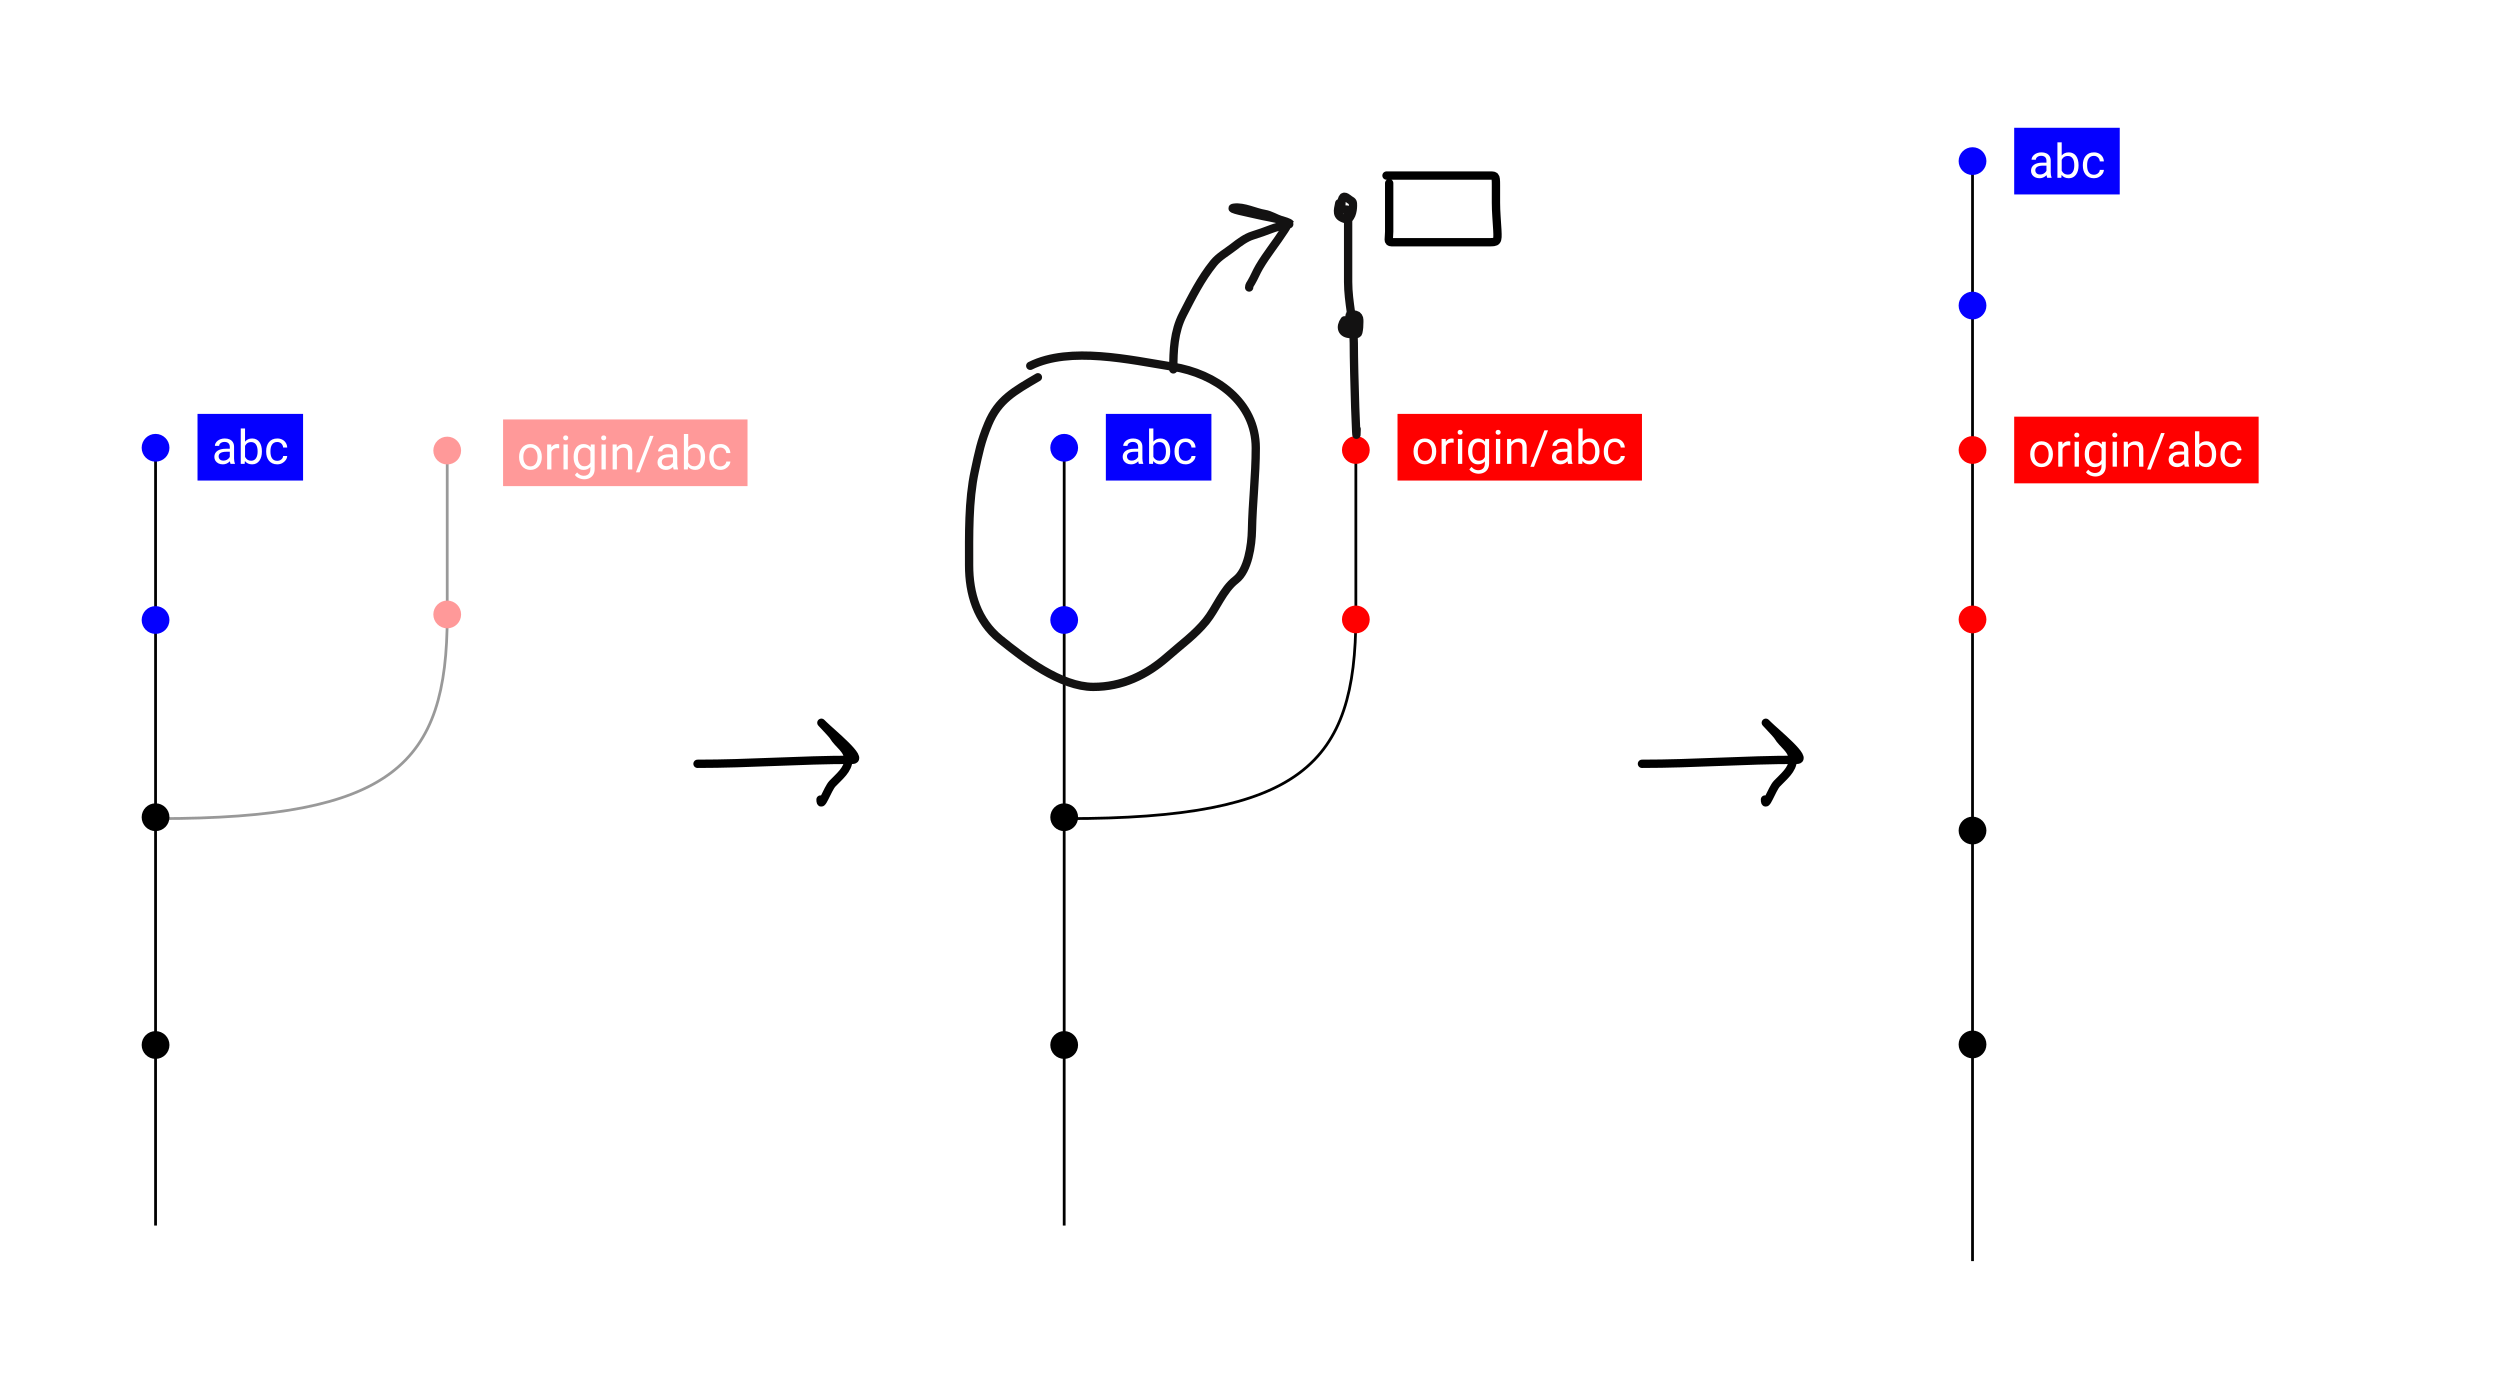 <svg width="900" height="500" viewBox="0 0 900 500" fill="none" xmlns="http://www.w3.org/2000/svg">
<rect width="900" height="500" fill="white"/>
<path d="M384.107 294.7C468.607 294.7 488.107 275.2 488.107 221.7V160.2" stroke="black"/>
<path d="M56 159.2V441.2" stroke="black"/>
<path d="M383.107 159.2V441.2" stroke="black"/>
<path d="M710.107 56V454" stroke="black"/>
<circle cx="56" cy="161.2" r="5" fill="#0500FF"/>
<circle cx="383.107" cy="161.2" r="5" fill="#0500FF"/>
<circle cx="710.107" cy="162" r="5" fill="#FF0000"/>
<circle cx="710.107" cy="110" r="5" fill="#0500FF"/>
<circle cx="710.107" cy="58" r="5" fill="#0500FF"/>
<circle cx="56" cy="223.2" r="5" fill="#0500FF"/>
<circle cx="383.107" cy="223.2" r="5" fill="#0500FF"/>
<circle cx="710.107" cy="223" r="5" fill="#FF0000"/>
<circle cx="488.107" cy="223" r="5" fill="#FF0000"/>
<circle cx="488.107" cy="162" r="5" fill="#FF0000"/>
<circle cx="56" cy="294.2" r="5" fill="black"/>
<circle cx="383.107" cy="294.2" r="5" fill="black"/>
<circle cx="710.107" cy="299" r="5" fill="black"/>
<circle cx="56" cy="376.2" r="5" fill="black"/>
<circle cx="383.107" cy="376.2" r="5" fill="black"/>
<circle cx="710.107" cy="376" r="5" fill="black"/>
<path d="M500.104 65.949C500.104 69.783 500.104 73.617 500.104 77.451C500.104 79.431 500.104 81.411 500.104 83.392C500.104 85.883 499.41 87.2 500.952 87.2C512.604 87.2 524.257 87.2 535.909 87.2C539.059 87.2 539.272 87.182 539.039 82.782C538.863 79.47 538.542 76.303 538.542 72.957C538.542 70.849 538.542 68.742 538.542 66.635C538.542 62.888 538.365 63.207 535.616 63.207C518.689 63.207 487.01 63.207 503.938 63.207" stroke="black" stroke-width="3" stroke-linecap="round"/>
<path d="M251.107 274.969C269.782 274.969 288.236 273.54 306.826 273.54C311.413 273.54 299.109 263.601 296.508 261C293.571 258.063 299.487 264.096 300 264.968C301.831 268.08 305.397 269.72 305.397 273.54C305.397 277.067 302.061 279.594 299.683 282.112C297.862 284.04 295.396 291.671 295.396 287.827" stroke="black" stroke-width="3" stroke-linecap="round"/>
<path d="M591.107 274.969C609.782 274.969 628.236 273.54 646.826 273.54C651.413 273.54 639.109 263.601 636.508 261C633.571 258.063 639.487 264.096 640 264.968C641.831 268.08 645.397 269.72 645.397 273.54C645.397 277.067 642.061 279.594 639.683 282.112C637.862 284.04 635.396 291.671 635.396 287.827" stroke="black" stroke-width="3" stroke-linecap="round"/>
<path d="M485.325 75.902C485.325 84.424 485.325 92.946 485.325 101.468C485.325 108.949 487.366 116.033 487.366 123.519C487.366 133.842 488.386 164.793 488.386 154.47" stroke="#131212" stroke-width="3" stroke-linecap="round"/>
<path d="M482.127 73.157C481.597 75.873 480.863 77.869 484.238 78.834C486.424 79.458 487.065 75.802 487.065 74.106C487.065 72.736 487.089 72.617 485.926 71.933C485.42 71.635 483.967 70.095 483.351 71.258C482.865 72.175 482.887 73.274 482.887 74.296C482.887 75.719 483.537 75.436 484.786 75.436" stroke="#131212" stroke-width="3" stroke-linecap="round"/>
<path d="M484.026 115.321C482.27 117.736 482.98 120.259 486.306 120.259C487.169 120.259 488.774 120.643 488.986 119.689C489.272 118.403 489.344 117.25 489.344 115.891C489.344 114.82 489.374 114.205 488.5 113.506C488.261 113.315 486.046 112.907 485.947 113.253C485.609 114.436 485.878 115.275 485.25 116.461C484.74 117.425 485.311 118.829 485.926 117.6" stroke="#131212" stroke-width="3" stroke-linecap="round"/>
<path d="M373.645 135.82C365.128 140.813 359.426 143.873 355.756 152.639C353.084 159.023 352.364 162.983 350.94 169.534C348.619 180.211 348.876 192.604 348.876 203.553C348.876 213.642 351.776 223.43 359.961 230.081C368.52 237.035 381.874 247.282 393.598 247.282C403.859 247.282 412.669 243.132 420.355 236.35C425.055 232.202 430.225 228.49 434.192 223.583C437.884 219.016 440.245 212.329 444.895 208.752C449.368 205.311 450.604 196.215 450.705 190.863C450.892 180.962 452.081 171.232 452.081 161.278C452.081 144.707 437.58 134.453 422.113 131.998C407.034 129.605 385.237 124.52 370.893 131.692" stroke="#131212" stroke-width="3" stroke-linecap="round"/>
<path d="M422.392 132.984C422.392 126.144 422.658 119.4 425.85 113.186C429.146 106.767 432.346 100.38 436.871 94.763C438.81 92.356 441.649 90.818 444.051 88.938C446.04 87.382 448.512 85.519 450.967 84.772C453.291 84.065 455.5 83.248 457.782 82.386C459.103 81.887 460.682 81.475 462.069 81.213C462.162 81.195 464.517 80.689 464.456 80.566C464.219 80.091 461.915 79.429 461.463 79.292C458.498 78.395 455.443 78.026 452.443 77.29C449.681 76.611 441.471 75.115 444.293 74.762C447.8 74.323 451.802 76.444 455.234 77.007C457.32 77.349 459.288 78.657 461.321 79.292C464.016 80.134 464.152 80.082 462.393 82.831C459.515 87.327 456.025 91.554 453.333 96.138C452.291 97.913 451.542 99.826 450.502 101.598C450.111 102.264 449.693 102.715 449.693 103.499" stroke="#131212" stroke-width="3" stroke-linecap="round"/>
<rect width="38" height="24" transform="translate(725.107 46)" fill="#0500FF"/>
<path d="M736.728 62.464V57.841C736.728 57.487 736.656 57.179 736.512 56.919C736.373 56.654 736.163 56.449 735.881 56.305C735.599 56.161 735.25 56.089 734.835 56.089C734.448 56.089 734.107 56.156 733.814 56.289C733.526 56.421 733.299 56.596 733.133 56.812C732.973 57.027 732.893 57.26 732.893 57.509H731.357C731.357 57.188 731.44 56.87 731.606 56.554C731.772 56.239 732.01 55.954 732.32 55.699C732.635 55.439 733.012 55.234 733.449 55.085C733.891 54.93 734.384 54.852 734.926 54.852C735.579 54.852 736.155 54.963 736.653 55.185C737.156 55.406 737.549 55.741 737.832 56.189C738.119 56.632 738.263 57.188 738.263 57.857V62.041C738.263 62.34 738.288 62.658 738.338 62.996C738.393 63.333 738.473 63.624 738.579 63.867V64H736.977C736.899 63.823 736.838 63.588 736.794 63.294C736.75 62.996 736.728 62.719 736.728 62.464ZM736.993 58.555L737.01 59.634H735.458C735.02 59.634 734.63 59.67 734.287 59.742C733.944 59.808 733.656 59.91 733.424 60.049C733.191 60.187 733.014 60.361 732.893 60.572C732.771 60.776 732.71 61.017 732.71 61.294C732.71 61.576 732.774 61.834 732.901 62.066C733.028 62.298 733.219 62.484 733.474 62.622C733.734 62.755 734.052 62.821 734.428 62.821C734.899 62.821 735.314 62.722 735.673 62.523C736.033 62.323 736.318 62.08 736.528 61.792C736.744 61.504 736.86 61.225 736.877 60.954L737.533 61.692C737.494 61.925 737.389 62.182 737.217 62.464C737.046 62.747 736.816 63.018 736.528 63.278C736.246 63.532 735.909 63.745 735.516 63.917C735.128 64.083 734.691 64.166 734.204 64.166C733.595 64.166 733.061 64.047 732.602 63.809C732.148 63.571 731.794 63.253 731.54 62.855C731.291 62.45 731.166 61.999 731.166 61.502C731.166 61.02 731.26 60.597 731.448 60.231C731.636 59.861 731.908 59.553 732.262 59.31C732.616 59.061 733.042 58.873 733.54 58.746C734.038 58.618 734.594 58.555 735.208 58.555H736.993ZM740.67 51.25H742.214V62.257L742.082 64H740.67V51.25ZM748.282 59.435V59.609C748.282 60.262 748.205 60.868 748.05 61.427C747.895 61.98 747.668 62.462 747.369 62.871C747.07 63.281 746.705 63.599 746.273 63.826C745.842 64.053 745.347 64.166 744.788 64.166C744.218 64.166 743.717 64.069 743.285 63.876C742.859 63.676 742.499 63.391 742.206 63.02C741.913 62.65 741.678 62.202 741.5 61.676C741.329 61.15 741.21 60.558 741.144 59.899V59.136C741.21 58.472 741.329 57.877 741.5 57.351C741.678 56.825 741.913 56.377 742.206 56.006C742.499 55.63 742.859 55.345 743.285 55.151C743.711 54.952 744.207 54.852 744.771 54.852C745.335 54.852 745.836 54.963 746.273 55.185C746.711 55.4 747.076 55.71 747.369 56.114C747.668 56.518 747.895 57.002 748.05 57.567C748.205 58.126 748.282 58.748 748.282 59.435ZM746.738 59.609V59.435C746.738 58.986 746.697 58.566 746.614 58.173C746.531 57.774 746.398 57.426 746.215 57.127C746.033 56.823 745.792 56.585 745.493 56.413C745.194 56.236 744.826 56.148 744.389 56.148C744.002 56.148 743.664 56.214 743.376 56.347C743.094 56.48 742.854 56.659 742.654 56.886C742.455 57.108 742.292 57.362 742.165 57.65C742.043 57.932 741.951 58.225 741.891 58.53V60.53C741.979 60.918 742.123 61.291 742.322 61.651C742.527 62.005 742.798 62.296 743.136 62.523C743.479 62.749 743.902 62.863 744.406 62.863C744.821 62.863 745.175 62.78 745.468 62.614C745.767 62.442 746.008 62.207 746.19 61.908C746.379 61.609 746.517 61.264 746.605 60.871C746.694 60.478 746.738 60.057 746.738 59.609ZM753.819 62.904C754.184 62.904 754.522 62.83 754.832 62.68C755.141 62.531 755.396 62.326 755.595 62.066C755.794 61.8 755.908 61.499 755.936 61.161H757.396C757.369 61.692 757.189 62.188 756.857 62.647C756.53 63.101 756.102 63.469 755.57 63.751C755.039 64.028 754.455 64.166 753.819 64.166C753.144 64.166 752.554 64.047 752.051 63.809C751.553 63.571 751.138 63.245 750.806 62.83C750.479 62.415 750.233 61.939 750.067 61.402C749.906 60.859 749.826 60.287 749.826 59.684V59.335C749.826 58.732 749.906 58.162 750.067 57.625C750.233 57.083 750.479 56.604 750.806 56.189C751.138 55.774 751.553 55.447 752.051 55.209C752.554 54.971 753.144 54.852 753.819 54.852C754.522 54.852 755.136 54.996 755.662 55.284C756.187 55.566 756.6 55.954 756.898 56.446C757.203 56.933 757.369 57.487 757.396 58.106H755.936C755.908 57.736 755.803 57.401 755.62 57.102C755.443 56.803 755.2 56.565 754.89 56.388C754.585 56.206 754.228 56.114 753.819 56.114C753.348 56.114 752.953 56.208 752.632 56.397C752.316 56.579 752.065 56.828 751.876 57.144C751.694 57.453 751.561 57.799 751.478 58.181C751.401 58.557 751.362 58.942 751.362 59.335V59.684C751.362 60.077 751.401 60.464 751.478 60.846C751.556 61.227 751.686 61.573 751.868 61.883C752.056 62.193 752.308 62.442 752.624 62.63C752.944 62.813 753.343 62.904 753.819 62.904Z" fill="white"/>
<rect width="38" height="24" transform="translate(398.107 149)" fill="#0500FF"/>
<path d="M409.728 165.464V160.841C409.728 160.487 409.656 160.18 409.512 159.919C409.373 159.654 409.163 159.449 408.881 159.305C408.599 159.161 408.25 159.089 407.835 159.089C407.448 159.089 407.107 159.156 406.814 159.289C406.526 159.421 406.299 159.596 406.133 159.812C405.973 160.027 405.893 160.26 405.893 160.509H404.357C404.357 160.188 404.44 159.87 404.606 159.554C404.772 159.239 405.01 158.954 405.32 158.699C405.635 158.439 406.012 158.234 406.449 158.085C406.891 157.93 407.384 157.853 407.926 157.853C408.579 157.853 409.155 157.963 409.653 158.185C410.156 158.406 410.549 158.741 410.832 159.189C411.119 159.632 411.263 160.188 411.263 160.857V165.041C411.263 165.34 411.288 165.658 411.338 165.996C411.393 166.333 411.473 166.624 411.579 166.867V167H409.977C409.899 166.823 409.838 166.588 409.794 166.294C409.75 165.996 409.728 165.719 409.728 165.464ZM409.993 161.555L410.01 162.634H408.458C408.02 162.634 407.63 162.67 407.287 162.742C406.944 162.808 406.656 162.91 406.424 163.049C406.191 163.187 406.014 163.361 405.893 163.572C405.771 163.777 405.71 164.017 405.71 164.294C405.71 164.576 405.774 164.833 405.901 165.066C406.028 165.298 406.219 165.484 406.474 165.622C406.734 165.755 407.052 165.821 407.428 165.821C407.899 165.821 408.314 165.722 408.673 165.522C409.033 165.323 409.318 165.08 409.528 164.792C409.744 164.504 409.86 164.225 409.877 163.954L410.533 164.692C410.494 164.925 410.389 165.182 410.217 165.464C410.046 165.747 409.816 166.018 409.528 166.278C409.246 166.532 408.909 166.745 408.516 166.917C408.128 167.083 407.691 167.166 407.204 167.166C406.595 167.166 406.061 167.047 405.602 166.809C405.148 166.571 404.794 166.253 404.54 165.854C404.291 165.451 404.166 165 404.166 164.501C404.166 164.02 404.26 163.597 404.448 163.231C404.636 162.861 404.908 162.554 405.262 162.31C405.616 162.061 406.042 161.873 406.54 161.746C407.038 161.618 407.594 161.555 408.208 161.555H409.993ZM413.67 154.25H415.214V165.257L415.082 167H413.67V154.25ZM421.282 162.435V162.609C421.282 163.262 421.205 163.868 421.05 164.427C420.895 164.98 420.668 165.462 420.369 165.871C420.07 166.281 419.705 166.599 419.273 166.826C418.842 167.053 418.347 167.166 417.788 167.166C417.218 167.166 416.717 167.069 416.285 166.875C415.859 166.676 415.499 166.391 415.206 166.021C414.913 165.65 414.678 165.201 414.5 164.676C414.329 164.15 414.21 163.558 414.144 162.899V162.136C414.21 161.472 414.329 160.877 414.5 160.351C414.678 159.825 414.913 159.377 415.206 159.006C415.499 158.63 415.859 158.345 416.285 158.151C416.711 157.952 417.207 157.853 417.771 157.853C418.335 157.853 418.836 157.963 419.273 158.185C419.711 158.4 420.076 158.71 420.369 159.114C420.668 159.518 420.895 160.002 421.05 160.567C421.205 161.126 421.282 161.748 421.282 162.435ZM419.738 162.609V162.435C419.738 161.986 419.697 161.566 419.614 161.173C419.531 160.774 419.398 160.426 419.215 160.127C419.033 159.823 418.792 159.585 418.493 159.413C418.194 159.236 417.826 159.147 417.389 159.147C417.002 159.147 416.664 159.214 416.376 159.347C416.094 159.479 415.854 159.659 415.654 159.886C415.455 160.108 415.292 160.362 415.165 160.65C415.043 160.932 414.951 161.225 414.891 161.53V163.53C414.979 163.918 415.123 164.291 415.322 164.651C415.527 165.005 415.798 165.296 416.136 165.522C416.479 165.749 416.902 165.863 417.406 165.863C417.821 165.863 418.175 165.78 418.468 165.614C418.767 165.442 419.008 165.207 419.19 164.908C419.379 164.609 419.517 164.264 419.605 163.871C419.694 163.478 419.738 163.057 419.738 162.609ZM426.819 165.904C427.184 165.904 427.522 165.83 427.832 165.68C428.141 165.531 428.396 165.326 428.595 165.066C428.794 164.8 428.908 164.499 428.936 164.161H430.396C430.369 164.692 430.189 165.188 429.857 165.647C429.53 166.101 429.102 166.469 428.57 166.751C428.039 167.028 427.455 167.166 426.819 167.166C426.144 167.166 425.554 167.047 425.051 166.809C424.553 166.571 424.138 166.245 423.806 165.83C423.479 165.415 423.233 164.939 423.067 164.402C422.906 163.86 422.826 163.287 422.826 162.684V162.335C422.826 161.732 422.906 161.162 423.067 160.625C423.233 160.083 423.479 159.604 423.806 159.189C424.138 158.774 424.553 158.447 425.051 158.209C425.554 157.972 426.144 157.853 426.819 157.853C427.522 157.853 428.136 157.996 428.662 158.284C429.187 158.566 429.6 158.954 429.898 159.446C430.203 159.933 430.369 160.487 430.396 161.106H428.936C428.908 160.736 428.803 160.401 428.62 160.102C428.443 159.803 428.2 159.565 427.89 159.388C427.585 159.206 427.228 159.114 426.819 159.114C426.348 159.114 425.953 159.208 425.632 159.396C425.316 159.579 425.065 159.828 424.876 160.144C424.694 160.453 424.561 160.799 424.478 161.181C424.401 161.557 424.362 161.942 424.362 162.335V162.684C424.362 163.076 424.401 163.464 424.478 163.846C424.556 164.228 424.686 164.573 424.868 164.883C425.056 165.193 425.308 165.442 425.624 165.63C425.944 165.813 426.343 165.904 426.819 165.904Z" fill="white"/>
<rect width="38" height="24" transform="translate(71.107 149)" fill="#0500FF"/>
<path d="M82.728 165.464V160.841C82.728 160.487 82.656 160.18 82.512 159.919C82.373 159.654 82.163 159.449 81.881 159.305C81.599 159.161 81.25 159.089 80.835 159.089C80.448 159.089 80.107 159.156 79.814 159.289C79.526 159.421 79.299 159.596 79.133 159.812C78.973 160.027 78.893 160.26 78.893 160.509H77.357C77.357 160.188 77.44 159.87 77.606 159.554C77.772 159.239 78.01 158.954 78.32 158.699C78.635 158.439 79.012 158.234 79.449 158.085C79.891 157.93 80.384 157.853 80.926 157.853C81.579 157.853 82.155 157.963 82.653 158.185C83.156 158.406 83.549 158.741 83.832 159.189C84.119 159.632 84.263 160.188 84.263 160.857V165.041C84.263 165.34 84.288 165.658 84.338 165.996C84.393 166.333 84.474 166.624 84.579 166.867V167H82.977C82.899 166.823 82.838 166.588 82.794 166.294C82.75 165.996 82.728 165.719 82.728 165.464ZM82.993 161.555L83.01 162.634H81.457C81.02 162.634 80.63 162.67 80.287 162.742C79.944 162.808 79.656 162.91 79.424 163.049C79.191 163.187 79.014 163.361 78.893 163.572C78.771 163.777 78.71 164.017 78.71 164.294C78.71 164.576 78.774 164.833 78.901 165.066C79.028 165.298 79.219 165.484 79.474 165.622C79.734 165.755 80.052 165.821 80.428 165.821C80.899 165.821 81.314 165.722 81.673 165.522C82.033 165.323 82.318 165.08 82.528 164.792C82.744 164.504 82.86 164.225 82.877 163.954L83.533 164.692C83.494 164.925 83.389 165.182 83.217 165.464C83.046 165.747 82.816 166.018 82.528 166.278C82.246 166.532 81.909 166.745 81.516 166.917C81.128 167.083 80.691 167.166 80.204 167.166C79.595 167.166 79.061 167.047 78.602 166.809C78.148 166.571 77.794 166.253 77.54 165.854C77.29 165.451 77.166 165 77.166 164.501C77.166 164.02 77.26 163.597 77.448 163.231C77.636 162.861 77.908 162.554 78.262 162.31C78.616 162.061 79.042 161.873 79.54 161.746C80.038 161.618 80.594 161.555 81.209 161.555H82.993ZM86.67 154.25H88.214V165.257L88.082 167H86.67V154.25ZM94.282 162.435V162.609C94.282 163.262 94.205 163.868 94.05 164.427C93.895 164.98 93.668 165.462 93.369 165.871C93.07 166.281 92.705 166.599 92.273 166.826C91.842 167.053 91.347 167.166 90.788 167.166C90.218 167.166 89.717 167.069 89.285 166.875C88.859 166.676 88.499 166.391 88.206 166.021C87.913 165.65 87.678 165.201 87.501 164.676C87.329 164.15 87.21 163.558 87.144 162.899V162.136C87.21 161.472 87.329 160.877 87.501 160.351C87.678 159.825 87.913 159.377 88.206 159.006C88.499 158.63 88.859 158.345 89.285 158.151C89.711 157.952 90.207 157.853 90.771 157.853C91.335 157.853 91.836 157.963 92.273 158.185C92.711 158.4 93.076 158.71 93.369 159.114C93.668 159.518 93.895 160.002 94.05 160.567C94.205 161.126 94.282 161.748 94.282 162.435ZM92.738 162.609V162.435C92.738 161.986 92.697 161.566 92.614 161.173C92.531 160.774 92.398 160.426 92.215 160.127C92.033 159.823 91.792 159.585 91.493 159.413C91.194 159.236 90.826 159.147 90.389 159.147C90.002 159.147 89.664 159.214 89.376 159.347C89.094 159.479 88.853 159.659 88.654 159.886C88.455 160.108 88.292 160.362 88.165 160.65C88.043 160.932 87.951 161.225 87.891 161.53V163.53C87.979 163.918 88.123 164.291 88.322 164.651C88.527 165.005 88.798 165.296 89.136 165.522C89.479 165.749 89.902 165.863 90.406 165.863C90.821 165.863 91.175 165.78 91.468 165.614C91.767 165.442 92.008 165.207 92.19 164.908C92.379 164.609 92.517 164.264 92.606 163.871C92.694 163.478 92.738 163.057 92.738 162.609ZM99.819 165.904C100.184 165.904 100.522 165.83 100.832 165.68C101.141 165.531 101.396 165.326 101.595 165.066C101.794 164.8 101.908 164.499 101.936 164.161H103.396C103.369 164.692 103.189 165.188 102.857 165.647C102.53 166.101 102.102 166.469 101.57 166.751C101.039 167.028 100.455 167.166 99.819 167.166C99.144 167.166 98.554 167.047 98.051 166.809C97.553 166.571 97.138 166.245 96.806 165.83C96.479 165.415 96.233 164.939 96.067 164.402C95.906 163.86 95.826 163.287 95.826 162.684V162.335C95.826 161.732 95.906 161.162 96.067 160.625C96.233 160.083 96.479 159.604 96.806 159.189C97.138 158.774 97.553 158.447 98.051 158.209C98.554 157.972 99.144 157.853 99.819 157.853C100.522 157.853 101.136 157.996 101.662 158.284C102.187 158.566 102.6 158.954 102.898 159.446C103.203 159.933 103.369 160.487 103.396 161.106H101.936C101.908 160.736 101.803 160.401 101.62 160.102C101.443 159.803 101.2 159.565 100.89 159.388C100.585 159.206 100.228 159.114 99.819 159.114C99.349 159.114 98.953 159.208 98.632 159.396C98.316 159.579 98.065 159.828 97.876 160.144C97.694 160.453 97.561 160.799 97.478 161.181C97.401 161.557 97.362 161.942 97.362 162.335V162.684C97.362 163.076 97.401 163.464 97.478 163.846C97.555 164.228 97.686 164.573 97.868 164.883C98.056 165.193 98.308 165.442 98.624 165.63C98.945 165.813 99.343 165.904 99.819 165.904Z" fill="white"/>
<rect width="88" height="24" transform="translate(725.107 150)" fill="#FF0000"/>
<path d="M730.871 163.609V163.418C730.871 162.771 730.965 162.17 731.153 161.617C731.341 161.058 731.612 160.574 731.966 160.164C732.32 159.749 732.749 159.428 733.253 159.201C733.757 158.969 734.321 158.853 734.946 158.853C735.577 158.853 736.144 158.969 736.648 159.201C737.157 159.428 737.589 159.749 737.943 160.164C738.303 160.574 738.576 161.058 738.765 161.617C738.953 162.17 739.047 162.771 739.047 163.418V163.609C739.047 164.256 738.953 164.857 738.765 165.41C738.576 165.964 738.303 166.448 737.943 166.863C737.589 167.272 737.16 167.593 736.656 167.826C736.158 168.053 735.594 168.166 734.963 168.166C734.332 168.166 733.765 168.053 733.261 167.826C732.758 167.593 732.326 167.272 731.966 166.863C731.612 166.448 731.341 165.964 731.153 165.41C730.965 164.857 730.871 164.256 730.871 163.609ZM732.406 163.418V163.609C732.406 164.057 732.459 164.48 732.564 164.879C732.669 165.272 732.827 165.62 733.037 165.925C733.253 166.229 733.521 166.47 733.842 166.647C734.163 166.819 734.537 166.904 734.963 166.904C735.383 166.904 735.751 166.819 736.067 166.647C736.388 166.47 736.653 166.229 736.864 165.925C737.074 165.62 737.232 165.272 737.337 164.879C737.448 164.48 737.503 164.057 737.503 163.609V163.418C737.503 162.975 737.448 162.557 737.337 162.165C737.232 161.766 737.071 161.415 736.855 161.11C736.645 160.8 736.38 160.557 736.059 160.38C735.743 160.203 735.372 160.114 734.946 160.114C734.526 160.114 734.155 160.203 733.834 160.38C733.519 160.557 733.253 160.8 733.037 161.11C732.827 161.415 732.669 161.766 732.564 162.165C732.459 162.557 732.406 162.975 732.406 163.418ZM742.508 160.43V168H740.973V159.019H742.467L742.508 160.43ZM745.314 158.969L745.306 160.396C745.178 160.369 745.057 160.352 744.94 160.347C744.83 160.336 744.702 160.33 744.559 160.33C744.204 160.33 743.892 160.385 743.621 160.496C743.349 160.607 743.12 160.762 742.932 160.961C742.743 161.16 742.594 161.398 742.483 161.675C742.378 161.946 742.309 162.245 742.276 162.571L741.844 162.82C741.844 162.278 741.897 161.769 742.002 161.293C742.113 160.817 742.281 160.396 742.508 160.031C742.735 159.66 743.023 159.373 743.372 159.168C743.726 158.958 744.146 158.853 744.633 158.853C744.744 158.853 744.871 158.866 745.015 158.894C745.159 158.916 745.259 158.941 745.314 158.969ZM748.402 159.019V168H746.858V159.019H748.402ZM746.742 156.636C746.742 156.387 746.816 156.177 746.966 156.005C747.121 155.834 747.348 155.748 747.646 155.748C747.94 155.748 748.164 155.834 748.319 156.005C748.479 156.177 748.56 156.387 748.56 156.636C748.56 156.874 748.479 157.079 748.319 157.25C748.164 157.417 747.94 157.5 747.646 157.5C747.348 157.5 747.121 157.417 746.966 157.25C746.816 157.079 746.742 156.874 746.742 156.636ZM756.686 159.019H758.081V167.809C758.081 168.6 757.92 169.276 757.599 169.834C757.278 170.393 756.83 170.817 756.254 171.104C755.684 171.398 755.026 171.544 754.279 171.544C753.969 171.544 753.604 171.495 753.183 171.395C752.768 171.301 752.359 171.138 751.955 170.905C751.556 170.678 751.221 170.371 750.95 169.984L751.755 169.071C752.132 169.525 752.525 169.84 752.934 170.017C753.349 170.194 753.759 170.283 754.163 170.283C754.65 170.283 755.07 170.191 755.424 170.009C755.778 169.826 756.052 169.555 756.246 169.195C756.445 168.841 756.545 168.404 756.545 167.884V160.994L756.686 159.019ZM750.502 163.609V163.435C750.502 162.748 750.582 162.126 750.743 161.567C750.909 161.002 751.144 160.518 751.448 160.114C751.758 159.71 752.132 159.4 752.569 159.185C753.006 158.963 753.499 158.853 754.046 158.853C754.611 158.853 755.103 158.952 755.524 159.151C755.95 159.345 756.31 159.63 756.603 160.006C756.902 160.377 757.137 160.825 757.309 161.351C757.48 161.877 757.599 162.472 757.666 163.136V163.899C757.605 164.558 757.486 165.15 757.309 165.676C757.137 166.201 756.902 166.65 756.603 167.021C756.31 167.391 755.95 167.676 755.524 167.875C755.098 168.069 754.6 168.166 754.03 168.166C753.493 168.166 753.006 168.053 752.569 167.826C752.137 167.599 751.766 167.281 751.457 166.871C751.147 166.462 750.909 165.98 750.743 165.427C750.582 164.868 750.502 164.262 750.502 163.609ZM752.038 163.435V163.609C752.038 164.057 752.082 164.478 752.17 164.871C752.264 165.264 752.406 165.609 752.594 165.908C752.787 166.207 753.034 166.442 753.333 166.614C753.631 166.78 753.988 166.863 754.403 166.863C754.912 166.863 755.333 166.755 755.665 166.539C755.997 166.323 756.26 166.038 756.454 165.684C756.653 165.33 756.808 164.945 756.918 164.53V162.53C756.858 162.225 756.764 161.932 756.636 161.65C756.514 161.362 756.354 161.108 756.155 160.886C755.961 160.659 755.72 160.479 755.433 160.347C755.145 160.214 754.807 160.147 754.42 160.147C753.999 160.147 753.637 160.236 753.333 160.413C753.034 160.585 752.787 160.823 752.594 161.127C752.406 161.426 752.264 161.774 752.17 162.173C752.082 162.566 752.038 162.986 752.038 163.435ZM762.082 159.019V168H760.538V159.019H762.082ZM760.421 156.636C760.421 156.387 760.496 156.177 760.646 156.005C760.8 155.834 761.027 155.748 761.326 155.748C761.619 155.748 761.844 155.834 761.999 156.005C762.159 156.177 762.239 156.387 762.239 156.636C762.239 156.874 762.159 157.079 761.999 157.25C761.844 157.417 761.619 157.5 761.326 157.5C761.027 157.5 760.8 157.417 760.646 157.25C760.496 157.079 760.421 156.874 760.421 156.636ZM766.083 160.936V168H764.547V159.019H766L766.083 160.936ZM765.717 163.169L765.078 163.144C765.084 162.53 765.175 161.963 765.352 161.442C765.529 160.917 765.778 160.46 766.099 160.073C766.42 159.685 766.802 159.387 767.245 159.176C767.693 158.96 768.188 158.853 768.73 158.853C769.173 158.853 769.572 158.913 769.926 159.035C770.28 159.151 770.582 159.34 770.831 159.6C771.085 159.86 771.279 160.197 771.412 160.612C771.544 161.022 771.611 161.523 771.611 162.115V168H770.067V162.098C770.067 161.628 769.998 161.251 769.859 160.969C769.721 160.681 769.519 160.474 769.253 160.347C768.988 160.214 768.661 160.147 768.274 160.147C767.892 160.147 767.543 160.228 767.228 160.388C766.918 160.549 766.65 160.77 766.423 161.052C766.201 161.334 766.027 161.658 765.9 162.023C765.778 162.383 765.717 162.765 765.717 163.169ZM779.289 155.914L774.25 169.038H772.931L777.978 155.914H779.289ZM786.262 166.464V161.841C786.262 161.487 786.19 161.18 786.046 160.919C785.908 160.654 785.697 160.449 785.415 160.305C785.133 160.161 784.784 160.089 784.369 160.089C783.982 160.089 783.641 160.156 783.348 160.289C783.06 160.421 782.833 160.596 782.667 160.812C782.507 161.027 782.427 161.26 782.427 161.509H780.891C780.891 161.188 780.974 160.87 781.14 160.554C781.306 160.239 781.544 159.954 781.854 159.699C782.169 159.439 782.546 159.234 782.983 159.085C783.426 158.93 783.918 158.853 784.46 158.853C785.113 158.853 785.689 158.963 786.187 159.185C786.691 159.406 787.083 159.741 787.366 160.189C787.653 160.632 787.797 161.188 787.797 161.857V166.041C787.797 166.34 787.822 166.658 787.872 166.996C787.927 167.333 788.008 167.624 788.113 167.867V168H786.511C786.433 167.823 786.372 167.588 786.328 167.294C786.284 166.996 786.262 166.719 786.262 166.464ZM786.527 162.555L786.544 163.634H784.992C784.555 163.634 784.164 163.67 783.821 163.742C783.478 163.808 783.19 163.91 782.958 164.049C782.726 164.187 782.549 164.361 782.427 164.572C782.305 164.777 782.244 165.017 782.244 165.294C782.244 165.576 782.308 165.833 782.435 166.066C782.562 166.298 782.753 166.484 783.008 166.622C783.268 166.755 783.586 166.821 783.962 166.821C784.433 166.821 784.848 166.722 785.208 166.522C785.567 166.323 785.852 166.08 786.062 165.792C786.278 165.504 786.395 165.225 786.411 164.954L787.067 165.692C787.028 165.925 786.923 166.182 786.751 166.464C786.58 166.747 786.35 167.018 786.062 167.278C785.78 167.532 785.443 167.745 785.05 167.917C784.662 168.083 784.225 168.166 783.738 168.166C783.13 168.166 782.596 168.047 782.136 167.809C781.682 167.571 781.328 167.253 781.074 166.854C780.825 166.451 780.7 166 780.7 165.501C780.7 165.02 780.794 164.597 780.982 164.231C781.171 163.861 781.442 163.554 781.796 163.31C782.15 163.061 782.576 162.873 783.074 162.746C783.572 162.618 784.128 162.555 784.743 162.555H786.527ZM790.205 155.25H791.749V166.257L791.616 168H790.205V155.25ZM797.816 163.435V163.609C797.816 164.262 797.739 164.868 797.584 165.427C797.429 165.98 797.202 166.462 796.903 166.871C796.604 167.281 796.239 167.599 795.808 167.826C795.376 168.053 794.881 168.166 794.322 168.166C793.752 168.166 793.251 168.069 792.819 167.875C792.393 167.676 792.034 167.391 791.74 167.021C791.447 166.65 791.212 166.201 791.035 165.676C790.863 165.15 790.744 164.558 790.678 163.899V163.136C790.744 162.472 790.863 161.877 791.035 161.351C791.212 160.825 791.447 160.377 791.74 160.006C792.034 159.63 792.393 159.345 792.819 159.151C793.245 158.952 793.741 158.853 794.305 158.853C794.87 158.853 795.37 158.963 795.808 159.185C796.245 159.4 796.61 159.71 796.903 160.114C797.202 160.518 797.429 161.002 797.584 161.567C797.739 162.126 797.816 162.748 797.816 163.435ZM796.272 163.609V163.435C796.272 162.986 796.231 162.566 796.148 162.173C796.065 161.774 795.932 161.426 795.75 161.127C795.567 160.823 795.326 160.585 795.027 160.413C794.729 160.236 794.361 160.147 793.923 160.147C793.536 160.147 793.198 160.214 792.911 160.347C792.628 160.479 792.388 160.659 792.188 160.886C791.989 161.108 791.826 161.362 791.699 161.65C791.577 161.932 791.486 162.225 791.425 162.53V164.53C791.513 164.918 791.657 165.291 791.856 165.651C792.061 166.005 792.332 166.296 792.67 166.522C793.013 166.749 793.436 166.863 793.94 166.863C794.355 166.863 794.709 166.78 795.002 166.614C795.301 166.442 795.542 166.207 795.725 165.908C795.913 165.609 796.051 165.264 796.14 164.871C796.228 164.478 796.272 164.057 796.272 163.609ZM803.353 166.904C803.718 166.904 804.056 166.83 804.366 166.68C804.676 166.531 804.93 166.326 805.129 166.066C805.329 165.8 805.442 165.499 805.47 165.161H806.931C806.903 165.692 806.723 166.188 806.391 166.647C806.065 167.101 805.636 167.469 805.104 167.751C804.573 168.028 803.989 168.166 803.353 168.166C802.678 168.166 802.089 168.047 801.585 167.809C801.087 167.571 800.672 167.245 800.34 166.83C800.013 166.415 799.767 165.939 799.601 165.402C799.441 164.86 799.36 164.287 799.36 163.684V163.335C799.36 162.732 799.441 162.162 799.601 161.625C799.767 161.083 800.013 160.604 800.34 160.189C800.672 159.774 801.087 159.447 801.585 159.209C802.089 158.972 802.678 158.853 803.353 158.853C804.056 158.853 804.67 158.996 805.196 159.284C805.722 159.566 806.134 159.954 806.433 160.446C806.737 160.933 806.903 161.487 806.931 162.106H805.47C805.442 161.736 805.337 161.401 805.154 161.102C804.977 160.803 804.734 160.565 804.424 160.388C804.119 160.206 803.763 160.114 803.353 160.114C802.883 160.114 802.487 160.208 802.166 160.396C801.851 160.579 801.599 160.828 801.411 161.144C801.228 161.453 801.095 161.799 801.012 162.181C800.935 162.557 800.896 162.942 800.896 163.335V163.684C800.896 164.076 800.935 164.464 801.012 164.846C801.09 165.228 801.22 165.573 801.402 165.883C801.59 166.193 801.842 166.442 802.158 166.63C802.479 166.813 802.877 166.904 803.353 166.904Z" fill="white"/>
<rect width="88" height="24" transform="translate(503.107 149)" fill="#FF0000"/>
<path d="M508.871 162.609V162.418C508.871 161.771 508.965 161.17 509.153 160.617C509.341 160.058 509.612 159.574 509.966 159.164C510.32 158.749 510.749 158.428 511.253 158.201C511.757 157.969 512.321 157.853 512.946 157.853C513.577 157.853 514.144 157.969 514.648 158.201C515.157 158.428 515.589 158.749 515.943 159.164C516.303 159.574 516.576 160.058 516.765 160.617C516.953 161.17 517.047 161.771 517.047 162.418V162.609C517.047 163.256 516.953 163.857 516.765 164.41C516.576 164.964 516.303 165.448 515.943 165.863C515.589 166.272 515.16 166.593 514.656 166.826C514.158 167.053 513.594 167.166 512.963 167.166C512.332 167.166 511.765 167.053 511.261 166.826C510.758 166.593 510.326 166.272 509.966 165.863C509.612 165.448 509.341 164.964 509.153 164.41C508.965 163.857 508.871 163.256 508.871 162.609ZM510.406 162.418V162.609C510.406 163.057 510.459 163.48 510.564 163.879C510.669 164.272 510.827 164.62 511.037 164.925C511.253 165.229 511.521 165.47 511.842 165.647C512.163 165.819 512.537 165.904 512.963 165.904C513.383 165.904 513.751 165.819 514.067 165.647C514.388 165.47 514.653 165.229 514.864 164.925C515.074 164.62 515.232 164.272 515.337 163.879C515.448 163.48 515.503 163.057 515.503 162.609V162.418C515.503 161.975 515.448 161.557 515.337 161.165C515.232 160.766 515.071 160.415 514.855 160.11C514.645 159.8 514.38 159.557 514.059 159.38C513.743 159.203 513.372 159.114 512.946 159.114C512.526 159.114 512.155 159.203 511.834 159.38C511.519 159.557 511.253 159.8 511.037 160.11C510.827 160.415 510.669 160.766 510.564 161.165C510.459 161.557 510.406 161.975 510.406 162.418ZM520.508 159.43V167H518.973V158.019H520.467L520.508 159.43ZM523.314 157.969L523.306 159.396C523.178 159.369 523.057 159.352 522.94 159.347C522.83 159.336 522.702 159.33 522.559 159.33C522.204 159.33 521.892 159.385 521.621 159.496C521.349 159.607 521.12 159.762 520.932 159.961C520.743 160.16 520.594 160.398 520.483 160.675C520.378 160.946 520.309 161.245 520.276 161.571L519.844 161.82C519.844 161.278 519.897 160.769 520.002 160.293C520.113 159.817 520.281 159.396 520.508 159.031C520.735 158.66 521.023 158.373 521.372 158.168C521.726 157.958 522.146 157.853 522.633 157.853C522.744 157.853 522.871 157.866 523.015 157.894C523.159 157.916 523.259 157.941 523.314 157.969ZM526.402 158.019V167H524.858V158.019H526.402ZM524.742 155.636C524.742 155.387 524.816 155.177 524.966 155.005C525.121 154.834 525.348 154.748 525.646 154.748C525.94 154.748 526.164 154.834 526.319 155.005C526.479 155.177 526.56 155.387 526.56 155.636C526.56 155.874 526.479 156.079 526.319 156.25C526.164 156.417 525.94 156.5 525.646 156.5C525.348 156.5 525.121 156.417 524.966 156.25C524.816 156.079 524.742 155.874 524.742 155.636ZM534.686 158.019H536.081V166.809C536.081 167.6 535.92 168.276 535.599 168.834C535.278 169.393 534.83 169.817 534.254 170.104C533.684 170.398 533.026 170.544 532.279 170.544C531.969 170.544 531.604 170.495 531.183 170.395C530.768 170.301 530.359 170.138 529.955 169.905C529.556 169.678 529.221 169.371 528.95 168.984L529.755 168.071C530.132 168.525 530.525 168.84 530.934 169.017C531.349 169.194 531.759 169.283 532.163 169.283C532.65 169.283 533.07 169.191 533.424 169.009C533.778 168.826 534.052 168.555 534.246 168.195C534.445 167.841 534.545 167.404 534.545 166.884V159.994L534.686 158.019ZM528.502 162.609V162.435C528.502 161.748 528.582 161.126 528.743 160.567C528.909 160.002 529.144 159.518 529.448 159.114C529.758 158.71 530.132 158.4 530.569 158.185C531.006 157.963 531.499 157.853 532.046 157.853C532.611 157.853 533.103 157.952 533.524 158.151C533.95 158.345 534.31 158.63 534.603 159.006C534.902 159.377 535.137 159.825 535.309 160.351C535.48 160.877 535.599 161.472 535.666 162.136V162.899C535.605 163.558 535.486 164.15 535.309 164.676C535.137 165.201 534.902 165.65 534.603 166.021C534.31 166.391 533.95 166.676 533.524 166.875C533.098 167.069 532.6 167.166 532.03 167.166C531.493 167.166 531.006 167.053 530.569 166.826C530.137 166.599 529.766 166.281 529.457 165.871C529.147 165.462 528.909 164.98 528.743 164.427C528.582 163.868 528.502 163.262 528.502 162.609ZM530.038 162.435V162.609C530.038 163.057 530.082 163.478 530.17 163.871C530.264 164.264 530.406 164.609 530.594 164.908C530.787 165.207 531.034 165.442 531.333 165.614C531.631 165.78 531.988 165.863 532.403 165.863C532.912 165.863 533.333 165.755 533.665 165.539C533.997 165.323 534.26 165.038 534.454 164.684C534.653 164.33 534.808 163.945 534.918 163.53V161.53C534.858 161.225 534.764 160.932 534.636 160.65C534.514 160.362 534.354 160.108 534.155 159.886C533.961 159.659 533.72 159.479 533.433 159.347C533.145 159.214 532.807 159.147 532.42 159.147C531.999 159.147 531.637 159.236 531.333 159.413C531.034 159.585 530.787 159.823 530.594 160.127C530.406 160.426 530.264 160.774 530.17 161.173C530.082 161.566 530.038 161.986 530.038 162.435ZM540.082 158.019V167H538.538V158.019H540.082ZM538.421 155.636C538.421 155.387 538.496 155.177 538.646 155.005C538.8 154.834 539.027 154.748 539.326 154.748C539.619 154.748 539.844 154.834 539.999 155.005C540.159 155.177 540.239 155.387 540.239 155.636C540.239 155.874 540.159 156.079 539.999 156.25C539.844 156.417 539.619 156.5 539.326 156.5C539.027 156.5 538.8 156.417 538.646 156.25C538.496 156.079 538.421 155.874 538.421 155.636ZM544.083 159.936V167H542.547V158.019H544L544.083 159.936ZM543.717 162.169L543.078 162.144C543.084 161.53 543.175 160.963 543.352 160.442C543.529 159.917 543.778 159.46 544.099 159.073C544.42 158.685 544.802 158.387 545.245 158.176C545.693 157.96 546.188 157.853 546.73 157.853C547.173 157.853 547.572 157.913 547.926 158.035C548.28 158.151 548.582 158.34 548.831 158.6C549.085 158.86 549.279 159.197 549.412 159.612C549.544 160.022 549.611 160.523 549.611 161.115V167H548.067V161.098C548.067 160.628 547.998 160.251 547.859 159.969C547.721 159.681 547.519 159.474 547.253 159.347C546.988 159.214 546.661 159.147 546.274 159.147C545.892 159.147 545.543 159.228 545.228 159.388C544.918 159.549 544.65 159.77 544.423 160.052C544.201 160.334 544.027 160.658 543.9 161.023C543.778 161.383 543.717 161.765 543.717 162.169ZM557.289 154.914L552.25 168.038H550.931L555.978 154.914H557.289ZM564.262 165.464V160.841C564.262 160.487 564.19 160.18 564.046 159.919C563.908 159.654 563.697 159.449 563.415 159.305C563.133 159.161 562.784 159.089 562.369 159.089C561.982 159.089 561.641 159.156 561.348 159.289C561.06 159.421 560.833 159.596 560.667 159.812C560.507 160.027 560.427 160.26 560.427 160.509H558.891C558.891 160.188 558.974 159.87 559.14 159.554C559.306 159.239 559.544 158.954 559.854 158.699C560.169 158.439 560.546 158.234 560.983 158.085C561.426 157.93 561.918 157.853 562.46 157.853C563.113 157.853 563.689 157.963 564.187 158.185C564.691 158.406 565.083 158.741 565.366 159.189C565.653 159.632 565.797 160.188 565.797 160.857V165.041C565.797 165.34 565.822 165.658 565.872 165.996C565.927 166.333 566.008 166.624 566.113 166.867V167H564.511C564.433 166.823 564.372 166.588 564.328 166.294C564.284 165.996 564.262 165.719 564.262 165.464ZM564.527 161.555L564.544 162.634H562.992C562.555 162.634 562.164 162.67 561.821 162.742C561.478 162.808 561.19 162.91 560.958 163.049C560.726 163.187 560.549 163.361 560.427 163.572C560.305 163.777 560.244 164.017 560.244 164.294C560.244 164.576 560.308 164.833 560.435 165.066C560.562 165.298 560.753 165.484 561.008 165.622C561.268 165.755 561.586 165.821 561.962 165.821C562.433 165.821 562.848 165.722 563.208 165.522C563.567 165.323 563.852 165.08 564.062 164.792C564.278 164.504 564.395 164.225 564.411 163.954L565.067 164.692C565.028 164.925 564.923 165.182 564.751 165.464C564.58 165.747 564.35 166.018 564.062 166.278C563.78 166.532 563.443 166.745 563.05 166.917C562.662 167.083 562.225 167.166 561.738 167.166C561.13 167.166 560.596 167.047 560.136 166.809C559.682 166.571 559.328 166.253 559.074 165.854C558.825 165.451 558.7 165 558.7 164.501C558.7 164.02 558.794 163.597 558.982 163.231C559.171 162.861 559.442 162.554 559.796 162.31C560.15 162.061 560.576 161.873 561.074 161.746C561.572 161.618 562.128 161.555 562.743 161.555H564.527ZM568.205 154.25H569.749V165.257L569.616 167H568.205V154.25ZM575.816 162.435V162.609C575.816 163.262 575.739 163.868 575.584 164.427C575.429 164.98 575.202 165.462 574.903 165.871C574.604 166.281 574.239 166.599 573.808 166.826C573.376 167.053 572.881 167.166 572.322 167.166C571.752 167.166 571.251 167.069 570.819 166.875C570.393 166.676 570.034 166.391 569.74 166.021C569.447 165.65 569.212 165.201 569.035 164.676C568.863 164.15 568.744 163.558 568.678 162.899V162.136C568.744 161.472 568.863 160.877 569.035 160.351C569.212 159.825 569.447 159.377 569.74 159.006C570.034 158.63 570.393 158.345 570.819 158.151C571.245 157.952 571.741 157.853 572.305 157.853C572.87 157.853 573.37 157.963 573.808 158.185C574.245 158.4 574.61 158.71 574.903 159.114C575.202 159.518 575.429 160.002 575.584 160.567C575.739 161.126 575.816 161.748 575.816 162.435ZM574.272 162.609V162.435C574.272 161.986 574.231 161.566 574.148 161.173C574.065 160.774 573.932 160.426 573.75 160.127C573.567 159.823 573.326 159.585 573.027 159.413C572.729 159.236 572.361 159.147 571.923 159.147C571.536 159.147 571.198 159.214 570.911 159.347C570.628 159.479 570.388 159.659 570.188 159.886C569.989 160.108 569.826 160.362 569.699 160.65C569.577 160.932 569.486 161.225 569.425 161.53V163.53C569.513 163.918 569.657 164.291 569.856 164.651C570.061 165.005 570.332 165.296 570.67 165.522C571.013 165.749 571.436 165.863 571.94 165.863C572.355 165.863 572.709 165.78 573.002 165.614C573.301 165.442 573.542 165.207 573.725 164.908C573.913 164.609 574.051 164.264 574.14 163.871C574.228 163.478 574.272 163.057 574.272 162.609ZM581.353 165.904C581.718 165.904 582.056 165.83 582.366 165.68C582.676 165.531 582.93 165.326 583.129 165.066C583.329 164.8 583.442 164.499 583.47 164.161H584.931C584.903 164.692 584.723 165.188 584.391 165.647C584.065 166.101 583.636 166.469 583.104 166.751C582.573 167.028 581.989 167.166 581.353 167.166C580.678 167.166 580.089 167.047 579.585 166.809C579.087 166.571 578.672 166.245 578.34 165.83C578.013 165.415 577.767 164.939 577.601 164.402C577.441 163.86 577.36 163.287 577.36 162.684V162.335C577.36 161.732 577.441 161.162 577.601 160.625C577.767 160.083 578.013 159.604 578.34 159.189C578.672 158.774 579.087 158.447 579.585 158.209C580.089 157.972 580.678 157.853 581.353 157.853C582.056 157.853 582.67 157.996 583.196 158.284C583.722 158.566 584.134 158.954 584.433 159.446C584.737 159.933 584.903 160.487 584.931 161.106H583.47C583.442 160.736 583.337 160.401 583.154 160.102C582.977 159.803 582.734 159.565 582.424 159.388C582.119 159.206 581.763 159.114 581.353 159.114C580.883 159.114 580.487 159.208 580.166 159.396C579.851 159.579 579.599 159.828 579.411 160.144C579.228 160.453 579.095 160.799 579.012 161.181C578.935 161.557 578.896 161.942 578.896 162.335V162.684C578.896 163.076 578.935 163.464 579.012 163.846C579.09 164.228 579.22 164.573 579.402 164.883C579.59 165.193 579.842 165.442 580.158 165.63C580.479 165.813 580.877 165.904 581.353 165.904Z" fill="white"/>
<g opacity="0.4">
<path d="M57 294.7C141.5 294.7 161 275.2 161 221.7V160.2" stroke="black"/>
<circle cx="161" cy="221.2" r="5" fill="#FF0000"/>
<circle cx="161" cy="162.2" r="5" fill="#FF0000"/>
<rect width="88" height="24" transform="translate(181.107 151)" fill="#FF0000"/>
<path d="M186.871 164.609V164.418C186.871 163.771 186.965 163.17 187.153 162.617C187.341 162.058 187.612 161.574 187.966 161.164C188.32 160.749 188.749 160.428 189.253 160.201C189.757 159.969 190.321 159.853 190.946 159.853C191.577 159.853 192.144 159.969 192.648 160.201C193.157 160.428 193.589 160.749 193.943 161.164C194.303 161.574 194.576 162.058 194.765 162.617C194.953 163.17 195.047 163.771 195.047 164.418V164.609C195.047 165.256 194.953 165.857 194.765 166.41C194.576 166.964 194.303 167.448 193.943 167.863C193.589 168.272 193.16 168.593 192.656 168.826C192.158 169.053 191.594 169.166 190.963 169.166C190.332 169.166 189.765 169.053 189.261 168.826C188.758 168.593 188.326 168.272 187.966 167.863C187.612 167.448 187.341 166.964 187.153 166.41C186.965 165.857 186.871 165.256 186.871 164.609ZM188.406 164.418V164.609C188.406 165.057 188.459 165.48 188.564 165.879C188.669 166.272 188.827 166.62 189.037 166.925C189.253 167.229 189.521 167.47 189.842 167.647C190.163 167.819 190.537 167.904 190.963 167.904C191.383 167.904 191.751 167.819 192.067 167.647C192.388 167.47 192.653 167.229 192.864 166.925C193.074 166.62 193.232 166.272 193.337 165.879C193.448 165.48 193.503 165.057 193.503 164.609V164.418C193.503 163.975 193.448 163.557 193.337 163.165C193.232 162.766 193.071 162.415 192.855 162.11C192.645 161.8 192.38 161.557 192.059 161.38C191.743 161.203 191.372 161.114 190.946 161.114C190.526 161.114 190.155 161.203 189.834 161.38C189.519 161.557 189.253 161.8 189.037 162.11C188.827 162.415 188.669 162.766 188.564 163.165C188.459 163.557 188.406 163.975 188.406 164.418ZM198.508 161.43V169H196.973V160.019H198.467L198.508 161.43ZM201.314 159.969L201.306 161.396C201.178 161.369 201.057 161.352 200.94 161.347C200.83 161.336 200.702 161.33 200.559 161.33C200.204 161.33 199.892 161.385 199.621 161.496C199.349 161.607 199.12 161.762 198.932 161.961C198.743 162.16 198.594 162.398 198.483 162.675C198.378 162.946 198.309 163.245 198.276 163.571L197.844 163.82C197.844 163.278 197.897 162.769 198.002 162.293C198.113 161.817 198.281 161.396 198.508 161.031C198.735 160.66 199.023 160.373 199.372 160.168C199.726 159.958 200.146 159.853 200.633 159.853C200.744 159.853 200.871 159.866 201.015 159.894C201.159 159.916 201.259 159.941 201.314 159.969ZM204.402 160.019V169H202.858V160.019H204.402ZM202.742 157.636C202.742 157.387 202.816 157.177 202.966 157.005C203.121 156.834 203.348 156.748 203.646 156.748C203.94 156.748 204.164 156.834 204.319 157.005C204.479 157.177 204.56 157.387 204.56 157.636C204.56 157.874 204.479 158.079 204.319 158.25C204.164 158.417 203.94 158.5 203.646 158.5C203.348 158.5 203.121 158.417 202.966 158.25C202.816 158.079 202.742 157.874 202.742 157.636ZM212.686 160.019H214.081V168.809C214.081 169.6 213.92 170.276 213.599 170.834C213.278 171.393 212.83 171.817 212.254 172.104C211.684 172.398 211.026 172.544 210.279 172.544C209.969 172.544 209.604 172.495 209.183 172.395C208.768 172.301 208.359 172.138 207.955 171.905C207.556 171.678 207.221 171.371 206.95 170.984L207.755 170.071C208.132 170.525 208.525 170.84 208.934 171.017C209.349 171.194 209.759 171.283 210.163 171.283C210.65 171.283 211.07 171.191 211.424 171.009C211.778 170.826 212.052 170.555 212.246 170.195C212.445 169.841 212.545 169.404 212.545 168.884V161.994L212.686 160.019ZM206.502 164.609V164.435C206.502 163.748 206.582 163.126 206.743 162.567C206.909 162.002 207.144 161.518 207.448 161.114C207.758 160.71 208.132 160.4 208.569 160.185C209.006 159.963 209.499 159.853 210.046 159.853C210.611 159.853 211.103 159.952 211.524 160.151C211.95 160.345 212.31 160.63 212.603 161.006C212.902 161.377 213.137 161.825 213.309 162.351C213.48 162.877 213.599 163.472 213.666 164.136V164.899C213.605 165.558 213.486 166.15 213.309 166.676C213.137 167.201 212.902 167.65 212.603 168.021C212.31 168.391 211.95 168.676 211.524 168.875C211.098 169.069 210.6 169.166 210.03 169.166C209.493 169.166 209.006 169.053 208.569 168.826C208.137 168.599 207.766 168.281 207.457 167.871C207.147 167.462 206.909 166.98 206.743 166.427C206.582 165.868 206.502 165.262 206.502 164.609ZM208.038 164.435V164.609C208.038 165.057 208.082 165.478 208.17 165.871C208.264 166.264 208.406 166.609 208.594 166.908C208.787 167.207 209.034 167.442 209.333 167.614C209.631 167.78 209.988 167.863 210.403 167.863C210.912 167.863 211.333 167.755 211.665 167.539C211.997 167.323 212.26 167.038 212.454 166.684C212.653 166.33 212.808 165.945 212.918 165.53V163.53C212.858 163.225 212.764 162.932 212.636 162.65C212.514 162.362 212.354 162.108 212.155 161.886C211.961 161.659 211.72 161.479 211.433 161.347C211.145 161.214 210.807 161.147 210.42 161.147C209.999 161.147 209.637 161.236 209.333 161.413C209.034 161.585 208.787 161.823 208.594 162.127C208.406 162.426 208.264 162.774 208.17 163.173C208.082 163.566 208.038 163.986 208.038 164.435ZM218.082 160.019V169H216.538V160.019H218.082ZM216.421 157.636C216.421 157.387 216.496 157.177 216.646 157.005C216.8 156.834 217.027 156.748 217.326 156.748C217.619 156.748 217.844 156.834 217.999 157.005C218.159 157.177 218.239 157.387 218.239 157.636C218.239 157.874 218.159 158.079 217.999 158.25C217.844 158.417 217.619 158.5 217.326 158.5C217.027 158.5 216.8 158.417 216.646 158.25C216.496 158.079 216.421 157.874 216.421 157.636ZM222.083 161.936V169H220.547V160.019H222L222.083 161.936ZM221.717 164.169L221.078 164.144C221.084 163.53 221.175 162.963 221.352 162.442C221.529 161.917 221.778 161.46 222.099 161.073C222.42 160.685 222.802 160.387 223.245 160.176C223.693 159.96 224.188 159.853 224.73 159.853C225.173 159.853 225.572 159.913 225.926 160.035C226.28 160.151 226.582 160.34 226.831 160.6C227.085 160.86 227.279 161.197 227.412 161.612C227.544 162.022 227.611 162.523 227.611 163.115V169H226.067V163.098C226.067 162.628 225.998 162.251 225.859 161.969C225.721 161.681 225.519 161.474 225.253 161.347C224.988 161.214 224.661 161.147 224.274 161.147C223.892 161.147 223.543 161.228 223.228 161.388C222.918 161.549 222.65 161.77 222.423 162.052C222.201 162.334 222.027 162.658 221.9 163.023C221.778 163.383 221.717 163.765 221.717 164.169ZM235.289 156.914L230.25 170.038H228.931L233.978 156.914H235.289ZM242.262 167.464V162.841C242.262 162.487 242.19 162.18 242.046 161.919C241.908 161.654 241.697 161.449 241.415 161.305C241.133 161.161 240.784 161.089 240.369 161.089C239.982 161.089 239.641 161.156 239.348 161.289C239.06 161.421 238.833 161.596 238.667 161.812C238.507 162.027 238.427 162.26 238.427 162.509H236.891C236.891 162.188 236.974 161.87 237.14 161.554C237.306 161.239 237.544 160.954 237.854 160.699C238.169 160.439 238.546 160.234 238.983 160.085C239.426 159.93 239.918 159.853 240.46 159.853C241.113 159.853 241.689 159.963 242.187 160.185C242.691 160.406 243.083 160.741 243.366 161.189C243.653 161.632 243.797 162.188 243.797 162.857V167.041C243.797 167.34 243.822 167.658 243.872 167.996C243.927 168.333 244.008 168.624 244.113 168.867V169H242.511C242.433 168.823 242.372 168.588 242.328 168.294C242.284 167.996 242.262 167.719 242.262 167.464ZM242.527 163.555L242.544 164.634H240.992C240.555 164.634 240.164 164.67 239.821 164.742C239.478 164.808 239.19 164.91 238.958 165.049C238.726 165.187 238.549 165.361 238.427 165.572C238.305 165.777 238.244 166.017 238.244 166.294C238.244 166.576 238.308 166.833 238.435 167.066C238.562 167.298 238.753 167.484 239.008 167.622C239.268 167.755 239.586 167.821 239.962 167.821C240.433 167.821 240.848 167.722 241.208 167.522C241.567 167.323 241.852 167.08 242.062 166.792C242.278 166.504 242.395 166.225 242.411 165.954L243.067 166.692C243.028 166.925 242.923 167.182 242.751 167.464C242.58 167.747 242.35 168.018 242.062 168.278C241.78 168.532 241.443 168.745 241.05 168.917C240.662 169.083 240.225 169.166 239.738 169.166C239.13 169.166 238.596 169.047 238.136 168.809C237.682 168.571 237.328 168.253 237.074 167.854C236.825 167.451 236.7 167 236.7 166.501C236.7 166.02 236.794 165.597 236.982 165.231C237.171 164.861 237.442 164.554 237.796 164.31C238.15 164.061 238.576 163.873 239.074 163.746C239.572 163.618 240.128 163.555 240.743 163.555H242.527ZM246.205 156.25H247.749V167.257L247.616 169H246.205V156.25ZM253.816 164.435V164.609C253.816 165.262 253.739 165.868 253.584 166.427C253.429 166.98 253.202 167.462 252.903 167.871C252.604 168.281 252.239 168.599 251.808 168.826C251.376 169.053 250.881 169.166 250.322 169.166C249.752 169.166 249.251 169.069 248.819 168.875C248.393 168.676 248.034 168.391 247.74 168.021C247.447 167.65 247.212 167.201 247.035 166.676C246.863 166.15 246.744 165.558 246.678 164.899V164.136C246.744 163.472 246.863 162.877 247.035 162.351C247.212 161.825 247.447 161.377 247.74 161.006C248.034 160.63 248.393 160.345 248.819 160.151C249.245 159.952 249.741 159.853 250.305 159.853C250.87 159.853 251.37 159.963 251.808 160.185C252.245 160.4 252.61 160.71 252.903 161.114C253.202 161.518 253.429 162.002 253.584 162.567C253.739 163.126 253.816 163.748 253.816 164.435ZM252.272 164.609V164.435C252.272 163.986 252.231 163.566 252.148 163.173C252.065 162.774 251.932 162.426 251.75 162.127C251.567 161.823 251.326 161.585 251.027 161.413C250.729 161.236 250.361 161.147 249.923 161.147C249.536 161.147 249.198 161.214 248.911 161.347C248.628 161.479 248.388 161.659 248.188 161.886C247.989 162.108 247.826 162.362 247.699 162.65C247.577 162.932 247.486 163.225 247.425 163.53V165.53C247.513 165.918 247.657 166.291 247.856 166.651C248.061 167.005 248.332 167.296 248.67 167.522C249.013 167.749 249.436 167.863 249.94 167.863C250.355 167.863 250.709 167.78 251.002 167.614C251.301 167.442 251.542 167.207 251.725 166.908C251.913 166.609 252.051 166.264 252.14 165.871C252.228 165.478 252.272 165.057 252.272 164.609ZM259.353 167.904C259.718 167.904 260.056 167.83 260.366 167.68C260.676 167.531 260.93 167.326 261.129 167.066C261.329 166.8 261.442 166.499 261.47 166.161H262.931C262.903 166.692 262.723 167.188 262.391 167.647C262.065 168.101 261.636 168.469 261.104 168.751C260.573 169.028 259.989 169.166 259.353 169.166C258.678 169.166 258.089 169.047 257.585 168.809C257.087 168.571 256.672 168.245 256.34 167.83C256.013 167.415 255.767 166.939 255.601 166.402C255.441 165.86 255.36 165.287 255.36 164.684V164.335C255.36 163.732 255.441 163.162 255.601 162.625C255.767 162.083 256.013 161.604 256.34 161.189C256.672 160.774 257.087 160.447 257.585 160.209C258.089 159.972 258.678 159.853 259.353 159.853C260.056 159.853 260.67 159.996 261.196 160.284C261.722 160.566 262.134 160.954 262.433 161.446C262.737 161.933 262.903 162.487 262.931 163.106H261.47C261.442 162.736 261.337 162.401 261.154 162.102C260.977 161.803 260.734 161.565 260.424 161.388C260.119 161.206 259.763 161.114 259.353 161.114C258.883 161.114 258.487 161.208 258.166 161.396C257.851 161.579 257.599 161.828 257.411 162.144C257.228 162.453 257.095 162.799 257.012 163.181C256.935 163.557 256.896 163.942 256.896 164.335V164.684C256.896 165.076 256.935 165.464 257.012 165.846C257.09 166.228 257.22 166.573 257.402 166.883C257.59 167.193 257.842 167.442 258.158 167.63C258.479 167.813 258.877 167.904 259.353 167.904Z" fill="white"/>
</g>
</svg>
